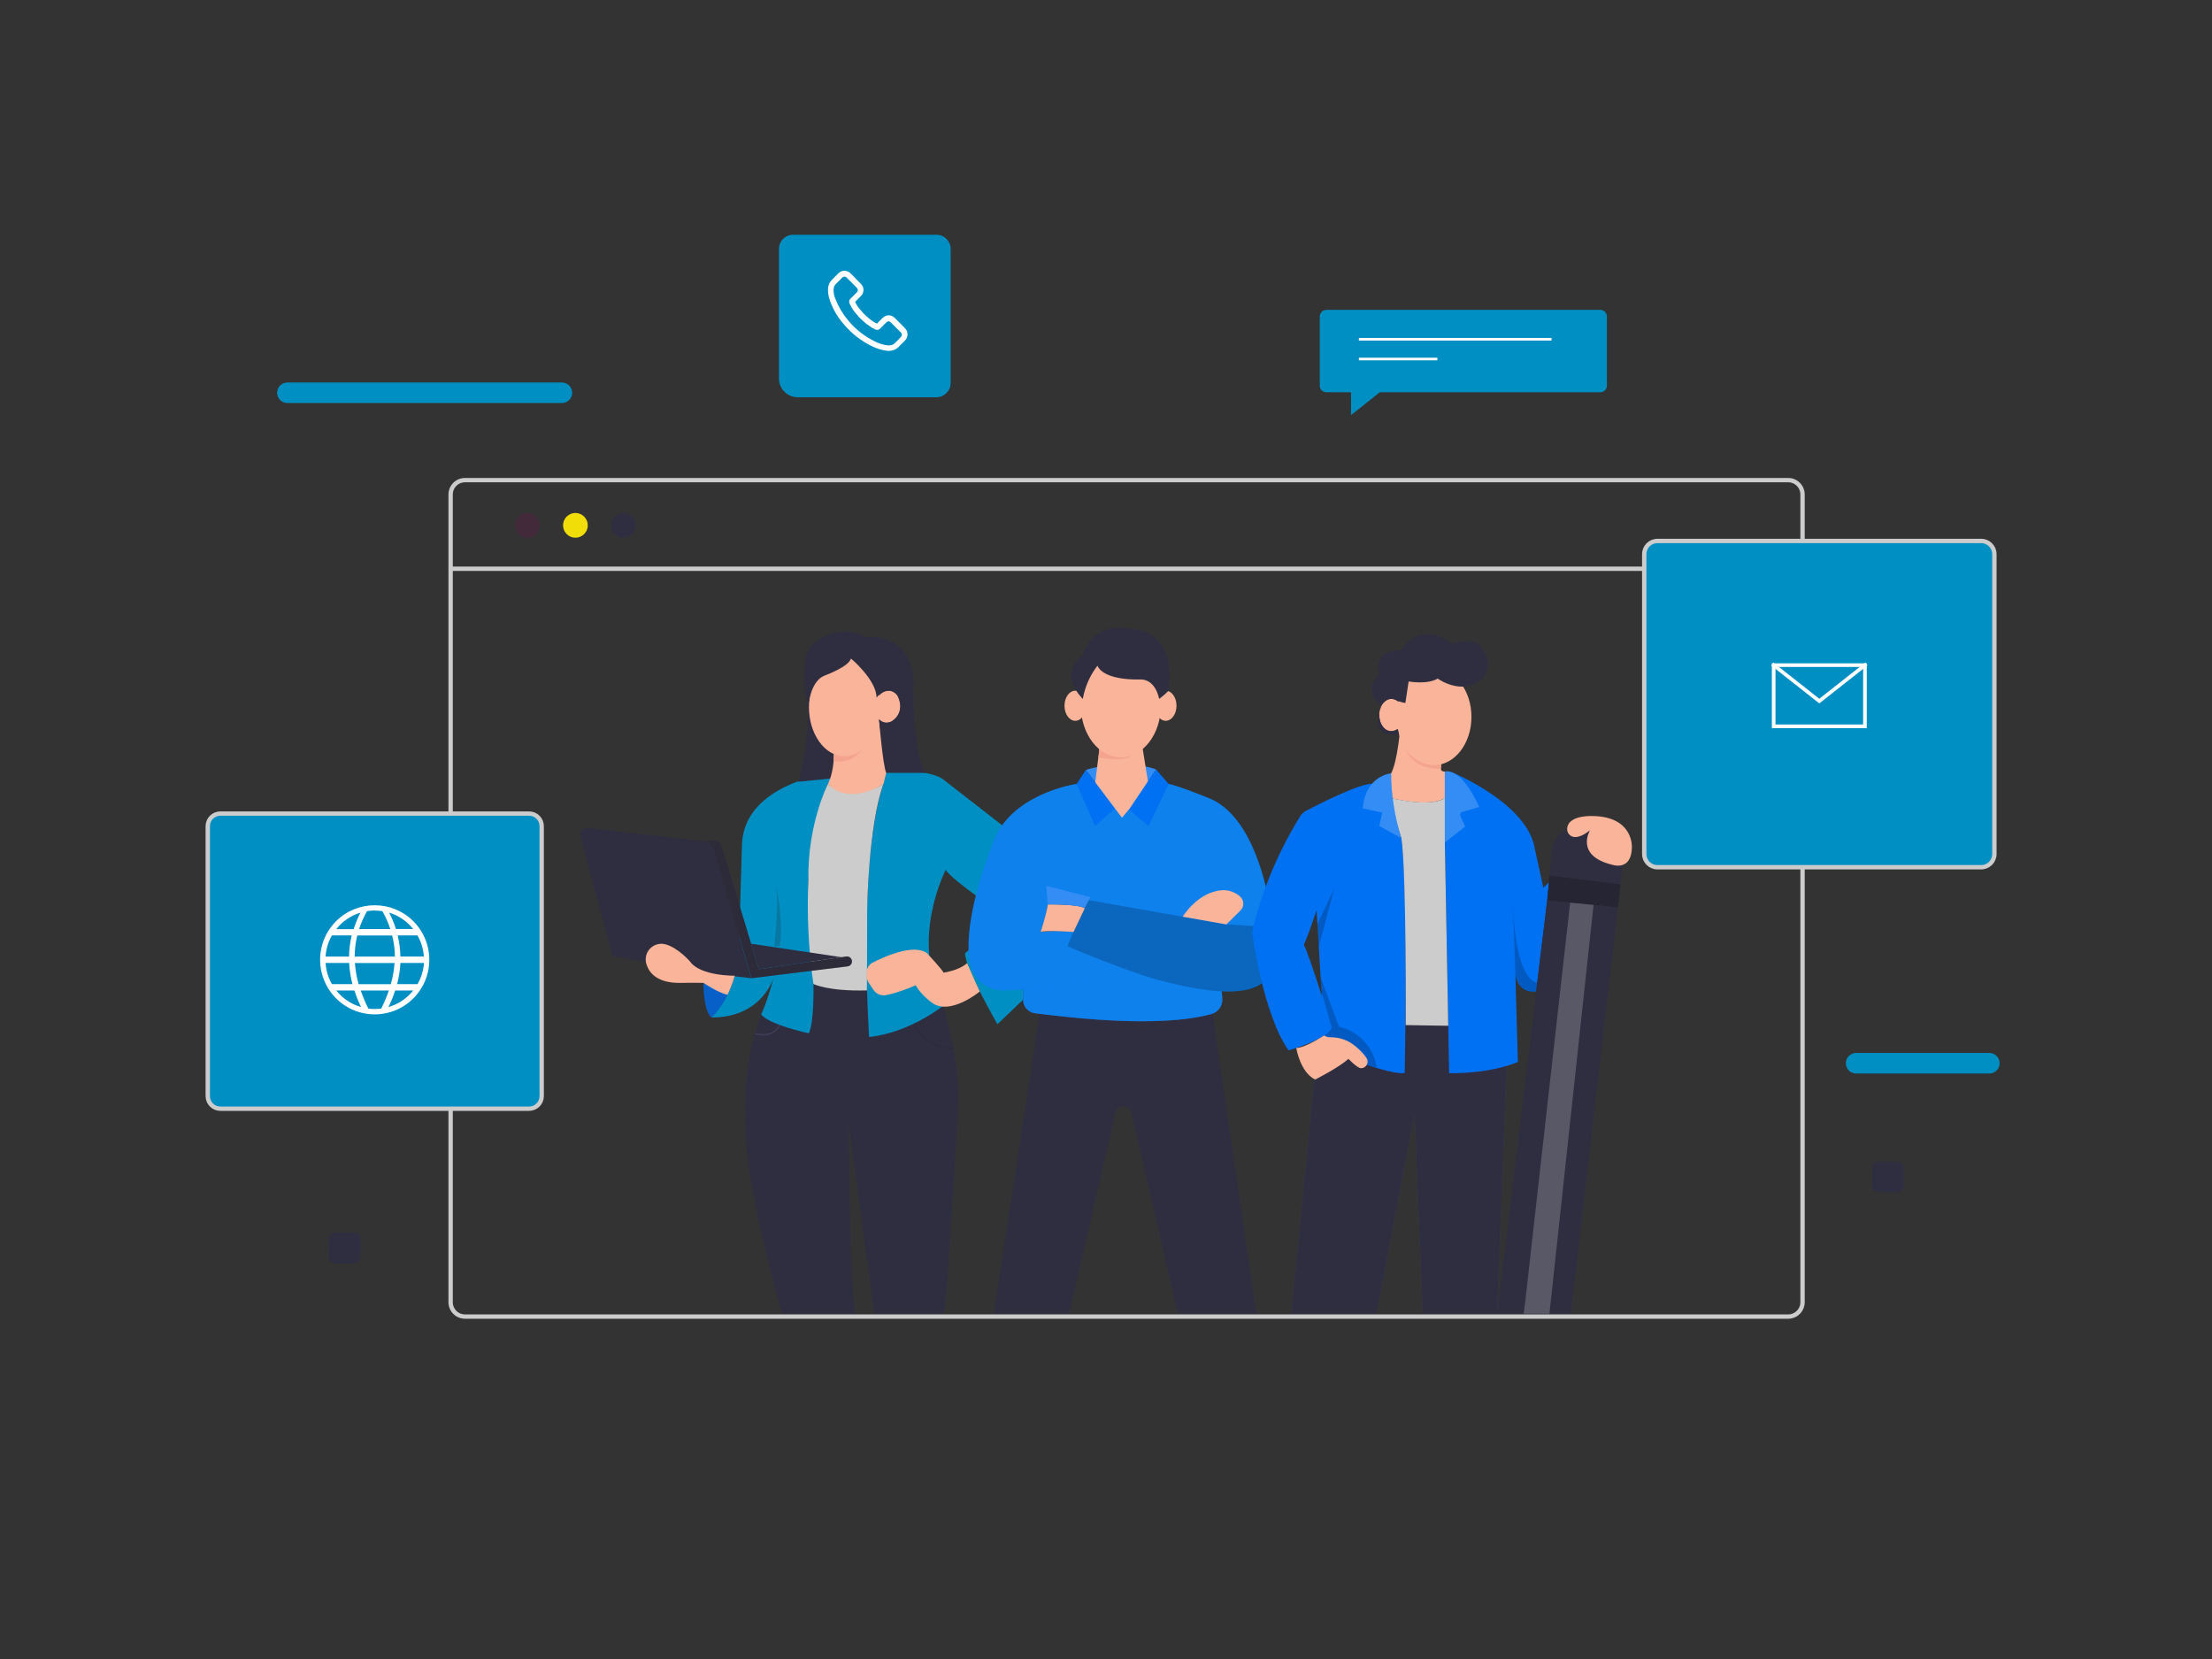 <?xml version="1.0" standalone="no"?>
<!DOCTYPE svg PUBLIC "-//W3C//DTD SVG 1.0//EN" "http://www.w3.org/TR/2001/REC-SVG-20010904/DTD/svg10.dtd">
<svg xmlns="http://www.w3.org/2000/svg" xmlns:xlink="http://www.w3.org/1999/xlink" id="body_1" width="1024" height="768">

<rect width="100%" height="100%" fill="#333333" stroke="none"/>

<g transform="matrix(1.021 0 0 1.021 -0 103.825)">
    <path transform="matrix(1 0 0 1 67.048 -90.955)"  d="M658.57 129.76L534.35 129.76C 532.693 129.76 531.35 131.103 531.35 132.76L531.35 132.76L531.35 164.13C 531.35 165.787 532.693 167.13 534.35 167.13L534.35 167.13L545.53 167.13L545.53 177.47L558.53 167.13L658.53 167.13C 660.187 167.13 661.53 165.787 661.53 164.13L661.53 164.13L661.53 132.77C 661.536 131.125 660.215 129.782 658.57 129.76z" stroke="none" fill="#008FC3" fill-rule="nonzero" />
    <path transform="matrix(1 0 0 1 67.048 -90.955)"  d="M251.91 434.93C 251.91 434.93 251.75 447.51 255.58 450.62C 258.785 447.809 261.268 444.27 262.82 440.3C 259.062 438.768 255.416 436.974 251.91 434.93z" stroke="none" fill="#0071F2" fill-rule="nonzero" />
    <path transform="matrix(1 0 0 1 67.048 -90.955)"  d="M518.4 584.93L531.74 449.7C 531.74 449.7 591.55 460.36 616.92 449.7L616.92 449.7L611.77 584.93L578 584.93L574.33 494.18L557 584.93L518.4 584.93z" stroke="none" fill="#3F3D56" fill-rule="nonzero" />
    <path transform="matrix(1 0 0 1 67.048 -90.955)"  d="M518.4 584.93L531.74 449.7C 531.74 449.7 591.55 460.36 616.92 449.7L616.92 449.7L611.77 584.93L578 584.93L574.33 494.18L557 584.93L518.4 584.93z" stroke="none" fill="#2F2E41" fill-rule="nonzero" />
    <path transform="matrix(1 0 0 1 67.048 -90.955)"  d="M271 495.56C 271 495.56 267.69 456.41 290 427.19C 290 427.19 297.72 441.25 331.08 437.94C 331.08 437.94 347.54 435.02 355.16 430.69C 355.16 430.69 368.3 459.45 367.47 490.32C 367.47 490.32 362.47 578.08 360.85 584.93L360.85 584.93L329.46 584.93C 329.46 584.93 318.71 507.69 317.88 498C 317.88 498 317.88 562.61 320.64 584.89L320.64 584.89L287.56 584.89C 287.56 584.89 269.25 522.68 271 495.56z" stroke="none" fill="#2F2E41" fill-rule="nonzero" />
    <path transform="matrix(1 0 0 1 67.048 -90.955)"  d="M268 418.64L269.38 371.78C 270.76 344.21 310.11 339.68 310.11 339.68C 310.11 339.68 348.51 335.38 360.11 342.28L360.11 342.28L406.7 378.5L403.39 436.29L385.19 453.66C 385.19 453.66 369.75 426.66 370.58 421.4L370.58 421.4L389.88 405.4C 389.88 405.4 364.24 388.31 361.76 383.62C 361.76 383.62 344.76 416.43 361.21 444.82C 361.21 444.82 345.77 457.51 327.02 459.44C 327.02 459.44 321.6 379.76 333.55 344.75C 333.55 344.75 319.92 353.75 308.37 344.75C 308.37 344.75 297.8 365.98 299.73 399.33C 299.73 399.33 304.42 446.75 299.73 457.78C 299.73 457.78 281.38 453.85 278.07 449.17C 278.07 449.17 280.64 444.24 283.74 432.42C 283.74 432.42 278.74 450.61 255.62 450.61C 255.58 450.62 267.35 440.15 268 418.64z" stroke="none" fill="#008FC3" fill-rule="nonzero" />
    <path transform="matrix(1 0 0 1 67.048 -90.955)"  d="M404.75 445.72L383.5 584.93L417.69 584.93L438.74 493.75C 439.11 492.073 440.593 490.877 442.31 490.87C 444.03 490.869 445.517 492.069 445.88 493.75L445.88 493.75L466.94 584.93L502.6 584.93L482.31 445.72L404.75 445.72z" stroke="none" fill="#2F2E41" fill-rule="nonzero" />
    <path transform="matrix(1 0 0 1 67.048 -90.955)"  d="M396.83 435.84L396.83 442.59C 396.828 445.697 399.146 448.316 402.23 448.69C 416.72 450.44 457.76 455.69 482.23 449.04C 485.365 448.171 487.437 445.192 487.16 441.95L487.16 441.95L486.71 436.75L438 424.6L396.83 435.84z" stroke="none" fill="#3F3D56" fill-rule="nonzero" />
    <path transform="matrix(1 0 0 1 67.048 -90.955)"  d="M396.83 435.84L396.83 442.59C 396.828 445.697 399.146 448.316 402.23 448.69C 416.72 450.44 457.76 455.69 482.23 449.04C 485.365 448.171 487.437 445.192 487.16 441.95L487.16 441.95L486.71 436.75L438 424.6L396.83 435.84z" stroke="none" fill="#0071F2" fill-rule="nonzero" />
    <path transform="matrix(1 0 0 1 67.048 -90.955)"  d="M396.83 435.84L396.83 442.59C 396.828 445.697 399.146 448.316 402.23 448.69C 416.72 450.44 457.76 455.69 482.23 449.04C 485.365 448.171 487.437 445.192 487.16 441.95L487.16 441.95L486.71 436.75L438 424.6L396.83 435.84z" stroke="none" fill="#49C5DB" fill-rule="nonzero" fill-opacity="0.2" />
    <path transform="matrix(1 0 0 1 67.048 -90.955)"  d="M489 408.4L426.51 397.4L419.65 411.86L417 418.31L438.81 427.19C 438.81 427.19 500.31 451.03 508.89 430.45C 508.89 430.45 514.08 421.72 509.18 402.65C 509.001 401.958 508.858 401.257 508.75 400.55C 507.75 394.27 501.69 359.76 481.44 351.3C 481.44 351.3 466.99 345.42 462.82 344.69L462.82 344.69L421.13 344.69C 421.13 344.69 390.51 349.01 382.91 372.13C 382.91 372.13 371.91 399.05 372.13 418.31C 372.13 418.31 370.41 437.56 387.81 438.31C 387.81 438.31 423.09 438.16 438.81 427.21L438.81 427.21L417 418.31L419.69 411.83C 414.736 411.263 409.734 411.263 404.78 411.83C 404.78 411.83 408.18 402.98 408.42 394.4" stroke="none" fill="#0071F2" fill-rule="nonzero" />
    <path transform="matrix(1 0 0 1 67.048 -90.955)"  d="M489 408.4L426.51 397.4L419.65 411.86L417 418.31L438.81 427.19C 438.81 427.19 500.31 451.03 508.89 430.45C 508.89 430.45 514.08 421.72 509.18 402.65C 509.001 401.958 508.858 401.257 508.75 400.55C 507.75 394.27 501.69 359.76 481.44 351.3C 481.44 351.3 466.99 345.42 462.82 344.69L462.82 344.69L421.13 344.69C 421.13 344.69 390.51 349.01 382.91 372.13C 382.91 372.13 371.91 399.05 372.13 418.31C 372.13 418.31 370.41 437.56 387.81 438.31C 387.81 438.31 423.09 438.16 438.81 427.21L438.81 427.21L417 418.31L419.69 411.83C 414.736 411.263 409.734 411.263 404.78 411.83C 404.78 411.83 408.18 402.98 408.42 394.4" stroke="none" fill="#49C5DB" fill-rule="nonzero" fill-opacity="0.2" />
    <path transform="matrix(1 0 0 1 67.048 -90.955)"  d="M426.52 397.37C 424.69 400.29 423.62 403.7 421.8 407.32C 420.005 410.903 418.393 414.574 416.97 418.32C 422.31 420.64 427.97 422.87 433.77 425.15C 443.04 428.75 454.07 432.75 461.06 434.3C 461.06 434.3 486.7 441.49 498.99 437.86C 498.99 437.86 511.5 438.08 511.25 417.41L511.25 417.41L510.6 409.7L489 408.4L426.52 397.37z" stroke="none" fill="#000000" fill-rule="nonzero" fill-opacity="0.2" />
    <path transform="matrix(1 0 0 1 67.048 -90.955)"  d="M425.3 338.36C 425.3 338.36 441.58 332.79 457.06 338.08C 455.39 340.88 453.58 343.75 451.59 346.68C 448.28 351.58 444.93 356.02 441.67 360.01L441.67 360.01L425.3 338.36z" stroke="none" fill="#0071F2" fill-rule="nonzero" />
    <path transform="matrix(1 0 0 1 67.048 -90.955)"  d="M425.3 338.36C 425.3 338.36 441.58 332.79 457.06 338.08C 455.39 340.88 453.58 343.75 451.59 346.68C 448.28 351.58 444.93 356.02 441.67 360.01L441.67 360.01L425.3 338.36z" stroke="none" fill="#FFFFFF" fill-rule="nonzero" fill-opacity="0.2" />
    <path transform="matrix(1 0 0 1 67.048 -90.955)"  d="M301.76 435.41C 301.76 435.41 308.49 438.82 326.04 438.32L326.04 438.32L326.14 401.24C 326.14 401.24 326.68 363.47 333.51 344.76C 333.51 344.76 319.94 353.47 308.33 344.76C 308.33 344.76 299 362.9 299.48 388.35C 299.34 391.47 299.25 394.66 299.23 397.91C 299.136 410.456 299.982 422.991 301.76 435.41z" stroke="none" fill="#CCCCCC" fill-rule="nonzero" />
    <path transform="matrix(1 0 0 1 67.048 -90.955)"  d="M298.67 306.32C 298.67 306.32 293.78 284.4 303.85 279.48C 303.85 279.48 314.85 271.75 325.64 278.31C 325.64 278.31 345.08 275.03 347.19 297.31C 347.19 297.31 346.02 328.47 352.57 339.71L352.57 339.71L334.77 339.71L294.95 343.71C 294.95 343.71 301.21 320.75 298.67 306.32z" stroke="none" fill="#2F2E41" fill-rule="nonzero" />
    <path transform="matrix(1 0 0 1 67.048 -90.955)"  d="M251.91 434.93C 251.91 434.93 251.75 447.51 255.58 450.62C 255.58 450.62 260.58 445.7 262.82 440.3C 262.82 440.3 255.42 438 251.91 434.93z" stroke="none" fill="#231F20" fill-rule="nonzero" fill-opacity="0.2" />
    <path transform="matrix(1 0 0 1 67.048 -90.955)"  d="M348.14 436C 348.14 436 339.98 439.57 334.54 440.48C 332.344 440.834 330.146 439.862 328.93 438L328.93 438L326.73 434.69C 326.201 433.889 325.919 432.95 325.92 431.99L325.92 431.99L325.92 430.1C 325.917 428.257 326.949 426.569 328.59 425.73C 333.78 423.07 345.3 417.9 351.93 420.64C 352.607 420.926 353.212 421.36 353.7 421.91C 355.45 423.81 360.06 428.86 360.79 430.28C 360.79 430.28 367.85 429.28 371.45 425.94C 371.45 425.94 376.17 436.79 377.2 438.81C 377.2 438.81 363.86 449.91 355.55 443.95C 355.55 444 350.31 440.16 348.14 436z" stroke="none" fill="#F9B499" fill-rule="nonzero" />
    <path transform="matrix(1 0 0 1 67.048 -90.955)"  d="M284 418.31C 284 418.31 286.16 400.96 284.9 390.49C 284.9 390.49 288.33 407.65 286.53 418.31L286.53 418.31L284 418.31z" stroke="none" fill="#231F20" fill-rule="nonzero" fill-opacity="0.2" />
    <path transform="matrix(1 0 0 1 67.048 -90.955)"  d="M278.92 458.74C 277.624 458.74 276.334 458.554 275.09 458.19L275.09 458.19L275.29 457.58C 275.61 457.69 283.15 460.15 286.14 453.89L286.14 453.89L286.76 454.12C 285.33 457.111 282.23 458.938 278.92 458.74z" stroke="none" fill="#3F3D56" fill-rule="nonzero" />
	<g transform="matrix(1 0 0 1 67.048 -90.955)">
        <path d="M365.45 465.09C 348.45 463.29 347.56 453.36 347.55 453.26L347.55 453.26L348.28 452.9C 348.28 453 348.89 462.7 365.33 464.44L365.33 464.44L365.45 465.09z" stroke="none" fill="#231F20" fill-rule="nonzero" fill-opacity="0.2" />
	</g>
    <path transform="matrix(1 0 0 1 67.048 -90.955)"  d="M429.46 363.8L421.13 344.69L425.3 338.36L438.49 355.81L429.46 363.8L429.46 363.8" stroke="none" fill="#0071F2" fill-rule="nonzero" />
    <path transform="matrix(1 0 0 1 67.048 -90.955)"  d="M444.9 356.45L453.72 363.8L462.79 344.69L457.06 338.08L444.9 356.45L444.9 356.45" stroke="none" fill="#0071F2" fill-rule="nonzero" />
    <path transform="matrix(1 0 0 1 67.048 -90.955)"  d="M431.65 326.97L429.54 343.97L441.67 360.01L444.9 356.2L453.43 343.49L450.77 326.97L431.65 326.97L431.65 326.97" stroke="none" fill="#F9B499" fill-rule="nonzero" />
    <path transform="matrix(1 0 0 1 67.048 -90.955)"  d="M408 399.34C 408 399.34 421.78 399.07 424.83 401.05L424.83 401.05L419.71 411.83C 419.71 411.83 407.46 410.9 404.8 411.83C 404.75 411.86 407.54 403.47 408 399.34z" stroke="none" fill="#F9B499" fill-rule="nonzero" />
    <path transform="matrix(1 0 0 1 67.048 -90.955)"  d="M469.23 404.91C 469.23 404.91 475.77 393.83 486.85 392.91C 489.914 392.683 492.939 393.712 495.23 395.76C 496.128 396.562 496.654 397.699 496.682 398.902C 496.71 400.106 496.239 401.267 495.38 402.11L495.38 402.11L489 408.4L469.23 404.91z" stroke="none" fill="#F9B499" fill-rule="nonzero" />
    <path transform="matrix(1 0 0 1 67.048 -90.955)"  d="M567.94 318.29C 567.94 318.29 567.94 318.55 567.88 319C 567.55 322.7 565.88 339.76 562.15 341.73L562.15 341.73L563.53 351.08C 563.53 351.08 580.89 355.75 588.06 351.08L588.06 351.08L588.06 339.08C 588.06 339.08 586.27 339.21 586.27 337.84L586.27 337.84L586.55 332.32L567.94 318.29z" stroke="none" fill="#F9B499" fill-rule="nonzero" />
    <path transform="matrix(1 0 0 1 67.048 -90.955)"  d="M529.89 402.1L533.75 465.51C 533.75 465.51 564.63 477.37 569.87 475.71C 569.87 475.71 571.52 390.8 568.35 369.29L568.35 369.29L555.53 344.69C 550.43 343.89 530.46 354.09 524.96 356.97C 524.015 357.467 523.216 358.201 522.64 359.1C 512.49 375.375 505.059 393.195 500.64 411.86C 500.64 411.86 505.64 449.25 517.18 465.51C 517.18 465.51 534 460.82 536.75 455.31C 536.75 455.31 526.83 422.5 524.07 417.54C 524.1 417.54 524.93 416.71 529.89 402.1z" stroke="none" fill="#0071F2" fill-rule="nonzero" />
    <path transform="matrix(1 0 0 1 67.048 -90.955)"  d="M590 475.87L588.07 371.22L592.3 339.89C 592.3 339.89 625.84 353.89 628.87 374.26L628.87 374.26L632.73 391.76L635.49 389.14L629.43 438.82C 629.43 438.82 621.71 440.42 620.05 431.33L620.05 431.33L621.16 470.75C 621.16 470.75 610.12 476 590 475.87z" stroke="none" fill="#0071F2" fill-rule="nonzero" />
    <path transform="matrix(1 0 0 1 67.048 -90.955)"  d="M618.94 399.34L620.04 431.34C 620.04 431.34 621.33 440.27 629.42 438.83L629.42 438.83L629.91 434.83C 629.91 434.83 620.23 435 618.94 399.34z" stroke="none" fill="#000000" fill-rule="nonzero" fill-opacity="0.2" />
    <path transform="matrix(1 0 0 1 67.048 -90.955)"  d="M520.68 464.43C 520.68 464.43 522.45 475.43 529.25 478.74C 529.25 478.74 539.83 473.42 544.37 469.37C 544.37 469.37 548.37 473.6 550.02 473.6C 551.136 473.608 552.164 472.996 552.689 472.011C 553.214 471.027 553.149 469.832 552.52 468.91C 550.62 466.279 548.271 464.004 545.58 462.19C 542.793 460.423 539.55 459.509 536.25 459.56C 535.205 459.653 534.162 459.357 533.32 458.73C 533.32 458.73 524.84 464.36 520.68 464.43z" stroke="none" fill="#F9B499" fill-rule="nonzero" />
    <path transform="matrix(1 0 0 1 67.048 -90.955)"  d="M666.54 400.66L634.47 397.45L611.77 584.93L645.22 584.93L666.54 400.66L666.54 400.66" stroke="none" fill="#2F2E41" fill-rule="nonzero" />
    <path transform="matrix(1 0 0 1 67.048 -90.955)"  d="M624.42 580.2L644.87 398.49L655.51 399.35L635.48 584.93L623.78 584.93L624.42 580.2L624.42 580.2" stroke="none" fill="#FFFFFF" fill-rule="nonzero" fill-opacity="0.2" />
    <path transform="matrix(1 0 0 1 67.048 -90.955)"  d="M635.48 386.17L634.47 397.45L666.54 400.66L667.68 390.15L635.48 386.17L635.48 386.17" stroke="none" fill="#2F2E41" fill-rule="nonzero" />
    <path transform="matrix(1 0 0 1 67.048 -90.955)"  d="M635.48 386.17L634.47 397.45L666.54 400.66L667.68 390.15L635.48 386.17L635.48 386.17" stroke="none" fill="#000000" fill-rule="nonzero" fill-opacity="0.2" />
    <path transform="matrix(1 0 0 1 67.048 -90.955)"  d="M636.52 375L635.52 386.21L667.72 390.21L668.87 378C 669.185 374.793 668.208 371.593 666.157 369.108C 664.105 366.623 661.148 365.059 657.94 364.76L657.94 364.76L649.71 363.99C 646.499 363.693 643.302 364.688 640.827 366.754C 638.352 368.82 636.802 371.788 636.52 375z" stroke="none" fill="#2F2E41" fill-rule="nonzero" />
    <path transform="matrix(1 0 0 1 67.048 -90.955)"  d="M653.89 365.69C 653.89 365.69 646.77 377.33 664.23 381.43C 664.23 381.43 672.64 384.23 672.86 373.56C 672.86 373.56 673.72 361.17 658.2 359.44C 658.2 359.44 644.39 357.7 643.53 364.74C 643.401 365.766 643.718 366.798 644.401 367.574C 645.084 368.35 646.066 368.797 647.1 368.8C 648.71 368.78 650.94 368.07 653.89 365.69z" stroke="none" fill="#F9B499" fill-rule="nonzero" />
    <path transform="matrix(1 0 0 1 67.048 -90.955)"  d="M570.3 454.05C 570.3 454.05 570.69 385.28 568.35 369.29C 568.35 369.29 564.64 358.62 563.53 351.08C 563.53 351.08 581.58 355.61 588.06 351.08L588.06 351.08L588.06 371.22L589.6 454.35L570.3 454.05z" stroke="none" fill="#CCCCCC" fill-rule="nonzero" />
    <path transform="matrix(1 0 0 1 67.048 -90.955)"  d="M199.43 364.65L252.31 370.72C 254.287 370.96 255.933 372.351 256.5 374.26L256.5 374.26L273.63 432.79L259 431.15L210.63 422.86L196.1 368.52C 195.831 367.533 196.069 366.476 196.737 365.7C 197.404 364.924 198.413 364.531 199.43 364.65z" stroke="none" fill="#2F2E41" fill-rule="nonzero" />
    <path transform="matrix(1 0 0 1 67.048 -90.955)"  d="M249.79 370.43L256.7 370.43C 258.306 370.426 259.723 371.48 260.18 373.02L260.18 373.02L277 428.73L316.64 422.94C 317.292 422.844 317.953 423.036 318.452 423.466C 318.951 423.896 319.238 424.521 319.24 425.18C 319.238 426.328 318.38 427.293 317.24 427.43L317.24 427.43L273.67 432.79L256.5 374.26C 256.5 374.26 255.58 369.85 249.79 370.43z" stroke="none" fill="#2F2E41" fill-rule="nonzero" />
    <path transform="matrix(1 0 0 1 67.048 -90.955)"  d="M249.79 370.43L256.7 370.43C 258.306 370.426 259.723 371.48 260.18 373.02L260.18 373.02L277 428.73L316.64 422.94C 317.292 422.844 317.953 423.036 318.452 423.466C 318.951 423.896 319.238 424.521 319.24 425.18C 319.238 426.328 318.38 427.293 317.24 427.43L317.24 427.43L273.67 432.79L256.5 374.26C 256.5 374.26 255.58 369.85 249.79 370.43z" stroke="none" fill="#231F20" fill-rule="nonzero" fill-opacity="0.2" />
    <path transform="matrix(1 0 0 1 67.048 -90.955)"  d="M273.48 417.16L314.42 423.26L276.96 428.73L273.48 417.16L273.48 417.16" stroke="none" fill="#2F2E41" fill-rule="nonzero" />
    <path transform="matrix(1 0 0 1 67.048 -90.955)"  d="M308.33 344.76C 308.33 344.76 311.08 339.68 311.04 331.18L311.04 331.18L326.89 322.34L331.49 315.39L334.77 339.68L333.51 344.76C 333.51 344.76 318.27 354.92 308.33 344.76z" stroke="none" fill="#F9B499" fill-rule="nonzero" />
    <path transform="matrix(1 0 0 1 67.048 -90.955)"  d="M234.57 417.4C 232.041 416.754 229.362 417.548 227.593 419.467C 225.824 421.387 225.251 424.122 226.1 426.59C 227.39 430.59 231.1 434.93 241.1 434.93C 241.1 434.93 248.27 434.77 251.94 434.93C 251.94 434.93 258.6 439.45 262.85 440.3C 264.169 437.513 265.259 434.623 266.11 431.66C 266.11 431.66 250.5 431.9 245.8 425.2C 245.77 425.2 240.44 418.94 234.57 417.4z" stroke="none" fill="#F9B499" fill-rule="nonzero" />
    <path transform="matrix(1 0 0 1 67.048 -90.955)"  d="M407.35 390.93L407.95 399.34C 407.95 399.34 421.53 399.18 424.78 401.05L424.78 401.05L427.33 395.99L407.35 390.93z" stroke="none" fill="#0071F2" fill-rule="nonzero" />
    <path transform="matrix(1 0 0 1 67.048 -90.955)"  d="M407.35 390.93L407.95 399.34C 407.95 399.34 421.53 399.18 424.78 401.05L424.78 401.05L427.33 395.99L407.35 390.93z" stroke="none" fill="#FFFFFF" fill-rule="nonzero" fill-opacity="0.2" />
    <path transform="matrix(1 0 0 1 67.048 -90.955)"  d="M530.15 408.45L537.89 392.26L530.79 418.93L530.15 408.45L530.15 408.45" stroke="none" fill="#000000" fill-rule="nonzero" fill-opacity="0.2" />
    <path transform="matrix(1 0 0 1 67.048 -90.955)"  d="M544.73 461.67C 544.73 461.67 550.39 465.04 552.54 468.91C 552.54 468.91 553.62 471.16 552.68 472.15L552.68 472.15L557 473.46L557 472.46C 555.406 463.721 548.753 456.776 540.09 454.81L540.09 454.81L531.74 432.43L532.14 438.94L536.78 455.27C 535.989 456.719 534.794 457.907 533.34 458.69C 534.225 459.223 535.237 459.509 536.27 459.52C 539.21 459.602 542.096 460.322 544.73 461.63" stroke="none" fill="#000000" fill-rule="nonzero" fill-opacity="0.2" />
    <path transform="matrix(1 0 0 1 67.048 -90.955)"  d="M550.84 355.79L559.67 357.72L558.32 363.8L568.32 369.29C 565.337 359.771 563.767 349.865 563.66 339.89C 563.66 339.89 552 340.9 550.84 355.79z" stroke="none" fill="#0071F2" fill-rule="nonzero" />
    <path transform="matrix(1 0 0 1 67.048 -90.955)"  d="M550.84 355.79L559.67 357.72L558.32 363.8L568.32 369.29C 565.337 359.771 563.767 349.865 563.66 339.89C 563.66 339.89 552 340.9 550.84 355.79z" stroke="none" fill="#FFFFFF" fill-rule="nonzero" fill-opacity="0.2" />
    <path transform="matrix(1 0 0 1 67.048 -90.955)"  d="M588.06 371.22L588.06 339.11C 588.06 339.11 595.06 336.35 603.68 355.17L603.68 355.17L596.02 357.37C 595.636 357.478 595.318 357.747 595.148 358.108C 594.977 358.468 594.971 358.885 595.13 359.25L595.13 359.25L597.25 364.06L588.06 371.22z" stroke="none" fill="#0071F2" fill-rule="nonzero" />
    <path transform="matrix(1 0 0 1 67.048 -90.955)"  d="M588.06 371.22L588.06 339.11C 588.06 339.11 595.06 336.35 603.68 355.17L603.68 355.17L596.02 357.37C 595.636 357.478 595.318 357.747 595.148 358.108C 594.977 358.468 594.971 358.885 595.13 359.25L595.13 359.25L597.25 364.06L588.06 371.22z" stroke="none" fill="#FFFFFF" fill-rule="nonzero" fill-opacity="0.2" />
    <path transform="matrix(1 0 0 1 67.048 -90.955)"  d="M137.27 247.14L750.24 247.14" stroke="#CCCCCC" stroke-width="1.97" fill="none" />
    <path transform="matrix(1 0 0 1 67.048 -90.955)"  d="M137.27 213.48C 137.27 209.879 140.189 206.96 143.79 206.96L143.79 206.96L743.72 206.96C 747.321 206.96 750.24 209.879 750.24 213.48L750.24 213.48L750.24 579.69C 750.24 583.291 747.321 586.21 743.72 586.21L743.72 586.21L143.79 586.21C 140.189 586.21 137.27 583.291 137.27 579.69L137.27 579.69L137.27 213.48z" stroke="#CCCCCC" stroke-width="1.97" fill="none" />
    <path transform="matrix(1 0 0 1 67.048 -90.955)"  d="M177.67 227.46C 177.67 230.558 175.158 233.07 172.06 233.07C 168.962 233.07 166.45 230.558 166.45 227.46C 166.45 224.362 168.962 221.85 172.06 221.85C 173.548 221.85 174.975 222.441 176.027 223.493C 177.079 224.545 177.67 225.972 177.67 227.46z" stroke="none" fill="#2F2E41" fill-rule="nonzero" />
    <path transform="matrix(1 0 0 1 67.048 -90.955)"  d="M177.67 227.46C 177.67 230.558 175.158 233.07 172.06 233.07C 168.962 233.07 166.45 230.558 166.45 227.46C 166.45 224.362 168.962 221.85 172.06 221.85C 173.548 221.85 174.975 222.441 176.027 223.493C 177.079 224.545 177.67 225.972 177.67 227.46z" stroke="none" fill="#FA1111" fill-rule="nonzero" fill-opacity="0.102" />
    <path transform="matrix(1 0 0 1 67.048 -90.955)"  d="M199.46 227.46C 199.46 230.558 196.948 233.07 193.85 233.07C 190.752 233.07 188.24 230.558 188.24 227.46C 188.24 224.362 190.752 221.85 193.85 221.85C 195.338 221.85 196.765 222.441 197.817 223.493C 198.869 224.545 199.46 225.972 199.46 227.46z" stroke="none" fill="#F1DD08" fill-rule="nonzero" />
    <path transform="matrix(1 0 0 1 67.048 -90.955)"  d="M221.25 227.46C 221.25 230.558 218.738 233.07 215.64 233.07C 212.542 233.07 210.03 230.558 210.03 227.46C 210.03 224.362 212.542 221.85 215.64 221.85C 217.128 221.85 218.555 222.441 219.607 223.493C 220.659 224.545 221.25 225.972 221.25 227.46z" stroke="none" fill="#2F2E41" fill-rule="nonzero" />
    <path transform="matrix(1 0 0 1 67.048 -90.955)"  d="M678.46 240.53C 678.46 237.222 681.142 234.54 684.45 234.54L684.45 234.54L831.24 234.54C 834.548 234.54 837.23 237.222 837.23 240.53L837.23 240.53L837.23 376.49C 837.23 379.798 834.548 382.48 831.24 382.48L831.24 382.48L684.45 382.48C 681.142 382.48 678.46 379.798 678.46 376.49L678.46 376.49L678.46 240.53z" stroke="none" fill="#008FC3" fill-rule="nonzero" />
    <path transform="matrix(1 0 0 1 67.048 -90.955)"  d="M678.46 240.53C 678.46 237.222 681.142 234.54 684.45 234.54L684.45 234.54L831.24 234.54C 834.548 234.54 837.23 237.222 837.23 240.53L837.23 240.53L837.23 376.49C 837.23 379.798 834.548 382.48 831.24 382.48L831.24 382.48L684.45 382.48C 681.142 382.48 678.46 379.798 678.46 376.49L678.46 376.49L678.46 240.53z" stroke="#CCCCCC" stroke-width="1.97" fill="none" />
    <path transform="matrix(-1 -0 -0 -1 1583.198 520.895)"  d="M713.25 273.87C 713.25 270.545 715.945 267.85 719.27 267.85L719.27 267.85L796.89 267.85C 800.215 267.85 802.91 270.545 802.91 273.87L802.91 273.87L802.91 337.98C 802.91 341.305 800.215 344 796.89 344L796.89 344L719.27 344C 715.945 344 713.25 341.305 713.25 337.98L713.25 337.98L713.25 273.87z" stroke="none" fill="#008FC3" fill-rule="nonzero" />
    <path transform="matrix(1 0 0 1 67.048 -90.955)"  d="M778.53 318.58L743.48 318.58L737.15 318.58L737.15 290.84L778.53 290.84L778.53 297.77L778.53 318.58L778.53 318.58" stroke="#FFFFFF" stroke-width="1.65" stroke-linecap="square" fill="none" />
    <path transform="matrix(1 0 0 1 67.048 -90.955)"  d="M737.15 290.84L757.84 307.14L778.53 290.84" stroke="#FFFFFF" stroke-width="1.65" stroke-linecap="square" fill="none" />
    <path transform="matrix(1 0 0 1 67.048 -90.955)"  d="M27.15 363.86C 27.15 360.706 29.706 358.15 32.86 358.15L32.86 358.15L172.85 358.15C 176.004 358.15 178.56 360.706 178.56 363.86L178.56 363.86L178.56 486.25C 178.56 489.404 176.004 491.96 172.85 491.96L172.85 491.96L32.86 491.96C 29.706 491.96 27.15 489.404 27.15 486.25L27.15 486.25L27.15 363.86z" stroke="none" fill="#008FC3" fill-rule="nonzero" />
    <path transform="matrix(1 0 0 1 67.048 -90.955)"  d="M27.15 363.86C 27.15 360.706 29.706 358.15 32.86 358.15L32.86 358.15L172.85 358.15C 176.004 358.15 178.56 360.706 178.56 363.86L178.56 363.86L178.56 486.25C 178.56 489.404 176.004 491.96 172.85 491.96L172.85 491.96L32.86 491.96C 29.706 491.96 27.15 489.404 27.15 486.25L27.15 486.25L27.15 363.86z" stroke="#CCCCCC" stroke-width="1.97" fill="none" />
    <path transform="matrix(1 0 0 1 67.048 -90.955)"  d="M58.55 387.71C 58.55 384.043 61.523 381.07 65.19 381.07L65.19 381.07L139.46 381.07C 143.127 381.07 146.1 384.043 146.1 387.71L146.1 387.71L146.1 459.54C 146.1 463.207 143.127 466.18 139.46 466.18L139.46 466.18L65.19 466.18C 61.523 466.18 58.55 463.207 58.55 459.54L58.55 459.54L58.55 387.71z" stroke="none" fill="#008FC3" fill-rule="nonzero" />
    <path transform="matrix(1 0 0 1 67.048 -90.955)"  d="M85.35 406.92C 78.264 414 76.142 424.651 79.973 433.906C 83.804 443.161 92.833 449.196 102.85 449.196C 112.867 449.196 121.896 443.161 125.727 433.906C 129.558 424.651 127.436 414 120.35 406.92C 110.66 397.316 95.04 397.316 85.35 406.92zM120.35 410.48L112.47 410.48C 111.64 407.928 110.614 405.444 109.4 403.05C 113.7 404.37 117.5 406.96 120.3 410.48zM93.77 423C 93.769 419.768 94.162 416.547 94.94 413.41L94.94 413.41L110.77 413.41C 111.568 416.545 111.981 419.765 112 423zM111.85 425.9C 111.615 429.15 111.045 432.367 110.15 435.5L110.15 435.5L95.57 435.5C 94.667 432.368 94.094 429.151 93.86 425.9zM102.85 402.12C 104.019 402.118 105.186 402.209 106.34 402.39C 107.801 404.972 109.004 407.692 109.93 410.51L109.93 410.51L95.77 410.51C 96.696 407.692 97.899 404.972 99.36 402.39C 100.517 402.199 101.687 402.098 102.86 402.09zM96.36 403.12C 95.138 405.51 94.111 407.994 93.29 410.55L93.29 410.55L85.41 410.55C 88.217 406.995 92.04 404.379 96.37 403.05zM83.44 413.38L92.44 413.38C 91.671 416.53 91.258 419.757 91.21 423L91.21 423L80.57 423C 80.779 419.616 81.76 416.325 83.44 413.38zM83.44 435.47C 81.766 432.53 80.785 429.247 80.57 425.87L80.57 425.87L91.26 425.87C 91.422 429.114 91.925 432.331 92.76 435.47zM85.44 438.36L93.65 438.36C 94.48 440.931 95.482 443.443 96.65 445.88C 92.216 444.596 88.289 441.969 85.41 438.36zM102.89 446.75C 101.91 446.752 100.931 446.689 99.96 446.56C 98.625 443.907 97.47 441.167 96.5 438.36L96.5 438.36L109.27 438.36C 108.305 441.169 107.149 443.909 105.81 446.56C 104.832 446.691 103.847 446.754 102.86 446.75zM109.07 445.88C 110.262 443.447 111.285 440.934 112.13 438.36L112.13 438.36L120.33 438.36C 117.429 441.986 113.468 444.615 109 445.88zM122.3 435.47L113 435.47C 113.834 432.331 114.34 429.114 114.51 425.87L114.51 425.87L125.19 425.87C 124.96 429.251 123.961 432.534 122.27 435.47zM125.17 422.97L114.5 422.97C 114.44 419.736 114.017 416.52 113.24 413.38L113.24 413.38L122.24 413.38C 123.93 416.322 124.922 419.614 125.14 423z" stroke="none" fill="#FFFFFF" fill-rule="nonzero" />
    <path transform="matrix(1 0 0 1 67.048 -90.955)"  d="M187.72 172L63.26 172C 62.025 172.003 60.84 171.514 59.965 170.642C 59.091 169.769 58.6 168.585 58.6 167.35C 58.597 166.113 59.087 164.926 59.962 164.052C 60.836 163.177 62.023 162.687 63.26 162.69L63.26 162.69L187.72 162.69C 188.956 162.69 190.141 163.181 191.015 164.055C 191.889 164.929 192.38 166.114 192.38 167.35C 192.374 169.92 190.29 172 187.72 172z" stroke="none" fill="#008FC3" fill-rule="nonzero" />
    <path transform="matrix(1 0 0 1 67.048 -90.955)"  d="M834.94 476L790.576 476L774.53 476C 771.962 476 769.88 473.918 769.88 471.35C 769.874 468.778 771.958 466.69 774.53 466.69L774.53 466.69L834.94 466.69C 837.514 466.69 839.6 468.776 839.6 471.35C 839.594 473.92 837.51 476 834.94 476z" stroke="none" fill="#008FC3" fill-rule="nonzero" />
    <path transform="matrix(1 0 0 1 67.048 -90.955)"  d="M781.74 518.76C 781.74 517.181 783.02 515.9 784.6 515.9L784.6 515.9L793.29 515.9C 794.87 515.9 796.15 517.181 796.15 518.76L796.15 518.76L796.15 526.99C 796.15 528.57 794.87 529.85 793.29 529.85L793.29 529.85L784.6 529.85C 783.02 529.85 781.74 528.57 781.74 526.99L781.74 526.99L781.74 518.76z" stroke="none" fill="#2F2E41" fill-rule="nonzero" />
    <path transform="matrix(1 0 0 1 67.048 -90.955)"  d="M82.01 551.01C 82.01 549.431 83.29 548.15 84.87 548.15L84.87 548.15L93.56 548.15C 95.14 548.15 96.42 549.431 96.42 551.01L96.42 551.01L96.42 559.24C 96.42 560.82 95.14 562.1 93.56 562.1L93.56 562.1L84.87 562.1C 83.29 562.1 82.01 560.82 82.01 559.24L82.01 559.24L82.01 551.01z" stroke="none" fill="#2F2E41" fill-rule="nonzero" />
    <path transform="matrix(1 0 0 1 67.048 -90.955)"  d="M549.08 143.09L636.45 143.09" stroke="#FFFFFF" stroke-width="1.18" fill="none" />
    <path transform="matrix(1 0 0 1 67.048 -90.955)"  d="M549.08 152.05L584.67 152.05" stroke="#FFFFFF" stroke-width="1.18" fill="none" />
    <path transform="matrix(1 0 0 1 67.048 -90.955)"  d="M292.59 95.7L357.53 95.7C 361.098 95.7 363.99 98.592 363.99 102.16L363.99 102.16L363.99 162.92C 363.99 166.488 361.098 169.38 357.53 169.38L357.53 169.38L294.65 169.38C 289.945 169.38 286.13 165.565 286.13 160.86L286.13 160.86L286.13 102.16C 286.13 98.592 289.022 95.7 292.59 95.7z" stroke="none" fill="#008FC3" fill-rule="nonzero" />
    <path transform="matrix(1 0 0 1 67.048 -90.955)"  d="M343.22 138L338.79 133.56C 338.072 132.731 337.037 132.244 335.94 132.22C 334.861 132.249 333.837 132.701 333.09 133.48L333.09 133.48L330.56 136L330.08 135.76C 329.81 135.641 329.546 135.507 329.29 135.36C 326.788 133.731 324.569 131.704 322.72 129.36C 321.893 128.372 321.2 127.279 320.66 126.11C 321.3 125.56 321.85 124.92 322.4 124.37L322.4 124.37L323.12 123.66C 323.972 122.925 324.462 121.855 324.462 120.73C 324.462 119.605 323.972 118.535 323.12 117.8L323.12 117.8L320.9 115.58C 320.644 115.335 320.406 115.071 320.19 114.79L320.19 114.79L318.68 113.29C 317.936 112.505 316.911 112.048 315.83 112.02C 314.745 112.032 313.714 112.492 312.98 113.29L312.98 113.29L310.21 116.06C 309.173 117.104 308.529 118.475 308.39 119.94C 308.293 121.988 308.634 124.034 309.39 125.94C 310.783 129.753 312.879 133.27 315.57 136.31C 319.045 140.465 323.359 143.839 328.23 146.21C 330.461 147.34 332.875 148.064 335.36 148.35L335.36 148.35L335.91 148.35C 337.715 148.376 339.445 147.626 340.66 146.29L340.66 146.29L340.74 146.21C 341.175 145.694 341.654 145.216 342.17 144.78L342.17 144.78L343.17 143.78C 343.965 143.032 344.42 141.992 344.43 140.901C 344.439 139.809 344.002 138.761 343.22 138zM341.4 142.11L340.45 143.11C 339.9 143.59 339.45 144.11 338.87 144.7C 338.132 145.483 337.095 145.912 336.02 145.88L336.02 145.88L335.63 145.88C 333.466 145.655 331.367 145.009 329.45 143.98C 324.91 141.756 320.89 138.601 317.65 134.72C 315.214 131.865 313.264 128.628 311.88 125.14C 311.14 123.615 310.812 121.922 310.93 120.23C 310.975 119.35 311.372 118.525 312.03 117.94L312.03 117.94L314.73 115.25C 315.009 114.926 315.404 114.725 315.83 114.69C 316.264 114.706 316.669 114.911 316.94 115.25L316.94 115.25L318.37 116.67C 318.608 116.958 318.872 117.222 319.16 117.46L319.16 117.46L321.38 119.68C 321.682 119.978 321.876 120.369 321.93 120.79C 321.892 121.216 321.696 121.612 321.38 121.9L321.38 121.9L320.66 122.61L318.66 124.61L318.58 124.69C 318.002 125.181 317.811 125.992 318.11 126.69L318.11 126.69L318.11 126.76C 318.775 128.302 319.653 129.743 320.72 131.04C 322.739 133.618 325.176 135.839 327.93 137.61C 328.243 137.828 328.578 138.012 328.93 138.16C 329.2 138.279 329.464 138.413 329.72 138.56L329.72 138.56L329.8 138.64C 330.54 139.039 331.457 138.873 332.01 138.24L332.01 138.24L334.78 135.47C 335.068 135.154 335.464 134.958 335.89 134.92C 336.277 134.981 336.631 135.176 336.89 135.47L336.89 135.47L341.32 139.91C 341.639 140.179 341.83 140.57 341.845 140.987C 341.86 141.404 341.699 141.808 341.4 142.1z" stroke="none" fill="#FFFFFF" fill-rule="nonzero" />
    <path transform="matrix(1 0 0 1 67.048 -90.955)"  d="M311 331.18L310.88 334.44C 315.781 335.25 320.726 333.274 323.72 329.31L323.72 329.31L311 331.18z" stroke="none" fill="#F4A48E" fill-rule="nonzero" />
    <path transform="matrix(1 0 0 1 67.048 -90.955)"  d="M341.11 310.83C 340.36 314.77 337.21 317.45 334.11 316.83C 333.122 316.627 332.221 316.125 331.53 315.39C 329.74 325.05 323.41 332.18 315.88 332.18C 306.96 332.18 299.73 322.18 299.73 309.81C 299.73 297.44 306.96 287.44 315.88 287.44C 323.52 287.44 329.88 294.77 331.6 304.63C 332.826 303.044 334.82 302.254 336.8 302.57C 339.9 303.2 341.85 306.89 341.11 310.83z" stroke="none" fill="#F9B499" fill-rule="nonzero" />
    <path transform="matrix(1 0 0 1 67.048 -90.955)"  d="M299.69 307.82C 299.69 307.82 300.79 297.71 307.04 295.5C 307.04 295.5 317.99 291.5 318.76 287.81C 318.76 287.81 330.38 297.52 330.38 305.61C 330.38 305.61 335.14 298.91 339.74 304.47C 339.74 304.47 344.19 311.94 337.01 316.47C 337.01 316.47 333.7 318.19 331.49 315.39C 331.49 315.39 333.28 336.62 334.77 339.68L334.77 339.68L344.53 303L341.26 292.52L325.6 281.72L307.41 281.72C 307.41 281.72 297.47 294.87 297.48 295.56C 297.49 296.25 299.69 307.82 299.69 307.82z" stroke="none" fill="#2F2E41" fill-rule="nonzero" />
    <path transform="matrix(1 0 0 1 67.048 -90.955)"  d="M431 332.67L431.7 326.97C 431.7 326.97 439.52 331.55 445.61 331.97C 445.56 332 443.15 334.94 431 332.67z" stroke="none" fill="#F4A48E" fill-rule="nonzero" />
    <path transform="matrix(1 0 0 1 67.048 -90.955)"  d="M423.01 309.17C 423.01 296.191 431.136 285.67 441.16 285.67C 451.184 285.67 459.31 296.191 459.31 309.17C 459.31 322.149 451.184 332.67 441.16 332.67C 431.136 332.67 423.01 322.149 423.01 309.17" stroke="none" fill="#F9B499" fill-rule="nonzero" />
    <path transform="matrix(1 0 0 1 67.048 -90.955)"  d="M456.61 309.26C 456.61 305.493 458.799 302.44 461.5 302.44C 464.201 302.44 466.39 305.493 466.39 309.26C 466.39 313.027 464.201 316.08 461.5 316.08C 458.799 316.08 456.61 313.027 456.61 309.26" stroke="none" fill="#F9B499" fill-rule="nonzero" />
    <path transform="matrix(1 0 0 1 67.048 -90.955)"  d="M415.6 309.26C 415.6 305.493 417.789 302.44 420.49 302.44C 423.191 302.44 425.38 305.493 425.38 309.26C 425.38 313.027 423.191 316.08 420.49 316.08C 417.789 316.08 415.6 313.027 415.6 309.26" stroke="none" fill="#F9B499" fill-rule="nonzero" />
    <path transform="matrix(1 0 0 1 67.048 -90.955)"  d="M423.91 306.16C 423.91 306.16 412.13 294.95 423.91 286.31C 423.91 286.31 427.06 270.5 447.09 274.55C 447.09 274.55 466.54 274.65 462.79 302.44C 461.472 303.8 460.04 305.044 458.51 306.16C 458.51 306.16 457.02 296.97 449.67 297.34C 449.67 297.34 433.67 298.07 430.55 291.09C 427.146 295.5 424.868 300.672 423.91 306.16z" stroke="none" fill="#2F2E41" fill-rule="nonzero" />
    <path transform="matrix(1 0 0 1 67.048 -90.955)"  d="M586.27 337.87L586.37 335.78C 586.37 335.78 573.59 336.22 570.3 328.6C 570.3 328.6 572.38 338 586.27 337.87z" stroke="none" fill="#F4A48E" fill-rule="nonzero" />
    <path transform="matrix(1 0 0 1 67.048 -90.955)"  d="M600.12 314.31C 600.12 326.39 592.53 336.18 583.12 336.18C 575.22 336.18 568.57 329.18 566.68 319.81C 565.883 320.486 564.875 320.861 563.83 320.87C 560.77 320.87 558.29 317.58 558.29 313.51C 558.29 309.44 560.77 306.16 563.83 306.16C 565.013 306.181 566.144 306.653 566.99 307.48C 569.22 298.75 575.6 292.48 583.12 292.48C 592.53 292.45 600.12 302.24 600.12 314.31z" stroke="none" fill="#F9B499" fill-rule="nonzero" />
    <path transform="matrix(1 0 0 1 67.048 -90.955)"  d="M570.16 308L571.64 298.24C 571.64 298.24 580.03 299.8 584.82 296.94C 584.82 296.94 596.14 305.17 605.14 296.94C 605.14 296.94 610.8 291.28 605.14 283.57C 605.14 283.57 603.08 277.13 591.25 281.25C 591.25 281.25 578.65 269.42 568.1 284.08C 568.1 284.08 555.26 283.35 558.32 295.14C 558.32 295.14 549.82 302.28 559.32 309.25C 559.32 309.25 552.32 324.41 567.26 322.12L567.26 322.12L566.68 319.8C 566.68 319.8 561.9 323.14 559.05 317.2C 559.05 317.2 556.43 310.83 560.93 307.25C 562.204 306.077 564.063 305.792 565.63 306.53C 566.93 307.192 568.317 307.667 569.75 307.94L569.75 307.94L570.16 308z" stroke="none" fill="#2F2E41" fill-rule="nonzero" />
</g>
</svg>